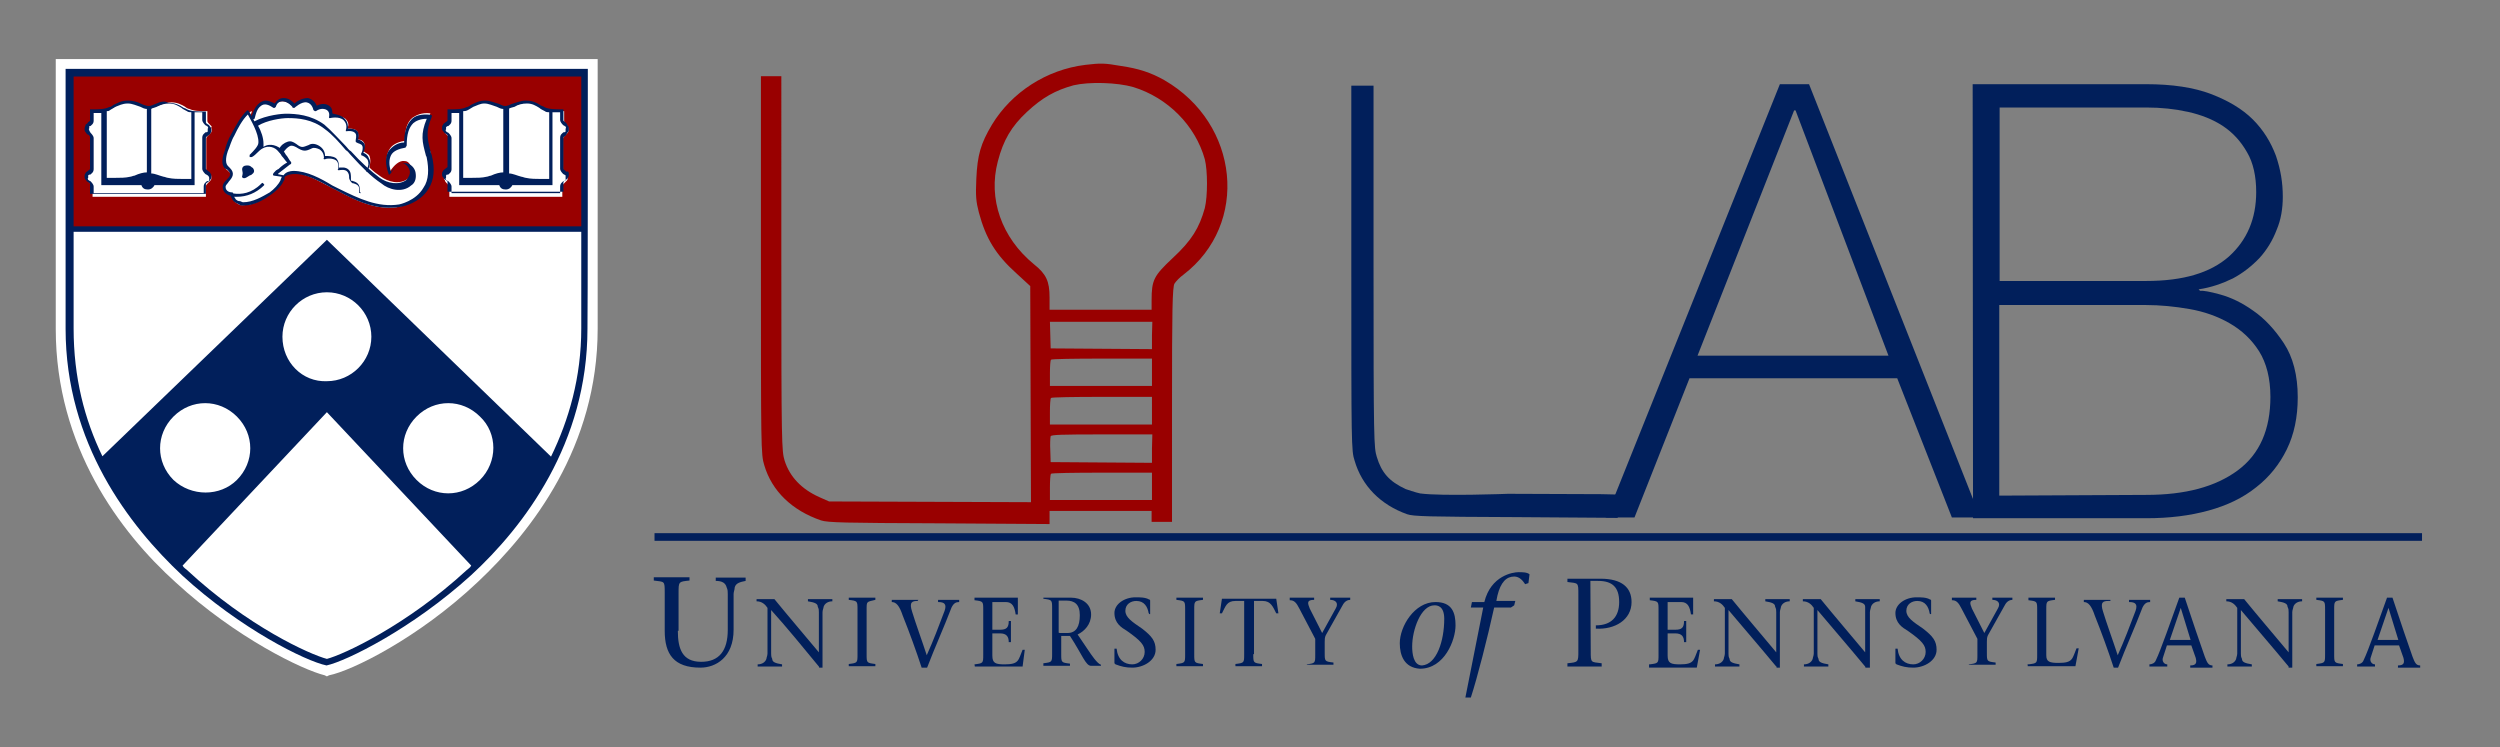 <?xml version="1.0" encoding="utf-8"?>
<!-- Generator: Adobe Illustrator 25.3.1, SVG Export Plug-In . SVG Version: 6.00 Build 0)  -->
<svg version="1.1" id="Layer_1" xmlns="http://www.w3.org/2000/svg" xmlns:xlink="http://www.w3.org/1999/xlink" x="0px" y="0px"
	 viewBox="0 0 686 205" style="enable-background:new 0 0 686 205;" xml:space="preserve">
<rect x="0" y="0" width="686" height="205" fill="#808080" stroke="none"/>
<style type="text/css">
	.st0{fill:#011F5B;}
	.st1{fill:#FFFFFF;}
	.st2{fill:#990000;}
	.st3{enable-background:new    ;}
</style>
<g>
	<g>
		<path class="st0" d="M186,173.1c0,4.9,1.2,8.5,6.4,8.5c4.9,0,7.3-3,7.3-8.8V163c0-0.6,0-1.2-0.3-1.8c-0.3-1.2-1.2-1.8-3-1.8v-0.9
			h8.2v0.9c-1.5,0.3-2.7,0.6-3,1.8c0,0.6-0.3,1.2-0.3,1.8v9.8c0,7.6-4.9,10.4-9.1,10.4c-7.3,0-9.8-3.7-9.8-10.1v-10.4
			c0-3.4,0-3-3-3.4v-0.9h9.8v0.9c-3,0.3-3,0.3-3,3.4v10.4H186z"/>
		<path class="st0" d="M224.7,182.9c-4.3-5.2-8.5-10.4-13.1-15.5v11.9c0,0.6,0,0.9,0.3,1.5c0,0.9,0.9,1.2,2.7,1.5v0.6h-6.7v-0.6
			c1.2,0,2.1-0.6,2.4-1.5c0-0.3,0.3-0.9,0.3-1.5v-12.5c-0.6-0.9-1.5-1.8-3-1.8v-0.6h4.9c4,4.9,8.2,9.8,12.2,14.6v-11
			c0-0.6,0-0.9-0.3-1.5c0-0.9-0.9-1.2-2.7-1.5v-0.6h6.7v0.6c-1.2,0-2.1,0.6-2.4,1.5c0,0.3-0.3,0.9-0.3,1.5v15.2h-0.9L224.7,182.9z"
			/>
		<path class="st0" d="M237.8,179.5c0,2.4,0,2.4,2.4,2.7v0.6h-7.3v-0.6c2.4-0.3,2.4-0.3,2.4-2.7v-12.2c0-2.4,0-2.4-2.4-2.7V164h7.3
			v0.6c-2.4,0.6-2.4,0.3-2.4,2.7V179.5z"/>
		<path class="st0" d="M251.8,164.9c-1.5,0-2.4,0.3-1.5,3c0.9,3,2.7,7.9,4,11.9c1.8-4,3.4-8.2,4.9-12.2c0.6-1.8,0-2.4-1.8-2.4v-0.6
			h5.8v0.6c-0.9,0-1.5,0.3-2.1,1.5c-2.1,5.5-4.6,11-6.7,16.5h-1.5c-1.5-4.6-3.4-9.8-5.2-14.3c-0.9-2.7-1.8-3.7-3-3.7v-0.6h7.3
			L251.8,164.9z"/>
		<path class="st0" d="M267.4,182.3c2.4-0.3,2.4-0.3,2.4-2.7v-12.2c0-2.4,0-2.4-2.4-2.7V164h11.9v4.6h-0.6c-0.3-2.1-0.9-3.4-2.7-3.4
			h-3.7v7.6h2.1c1.8,0,2.4-0.6,2.4-2.4h0.6v5.8h-0.6c0-1.5-0.6-2.4-2.4-2.4h-2.1v6.1c0,2.1,0.9,2.4,3.4,2.4c4,0,3.7-1.2,4.9-4h0.6
			l-0.6,4.6h-13.1L267.4,182.3L267.4,182.3z"/>
		<path class="st0" d="M286,164h7.9c2.7,0,5.5,1.5,5.5,4.6c0,2.7-1.8,4.6-3.7,5.5l2.7,4c1.2,1.8,2.7,4,3.7,4.3v0.3h-2.7
			c-1.5,0-2.4-3-5.8-8.2h-2.4v4.9c0,2.4,0,2.4,2.4,2.7v0.6h-7.3V182c2.4-0.3,2.4-0.3,2.4-2.7V167c0-2.4,0-2.4-2.4-2.7V164H286z
			 M290.8,173.7h2.1c2.4,0,3.4-1.8,3.4-4.9c0-3-1.5-4-3.7-4h-2.1v8.8L290.8,173.7L290.8,173.7z"/>
		<path class="st0" d="M315.2,168.3c-0.3-1.8-1.2-3.4-3.4-3.4c-1.5,0-3,0.9-3,2.7s1.8,3,4.6,4.9c2.7,2.1,3.7,3.4,3.7,5.8
			c0,3-3.4,4.9-6.4,4.9c-1.8,0-3-0.3-4.6-0.9l-0.3-0.3v-4h0.6c0.3,3,2.1,4.3,4.3,4.3c1.8,0,3.4-1.5,3.4-3.4c0-1.8-0.9-3-4.9-5.8
			c-1.5-0.9-3.4-2.1-3.4-4.9c0-2.4,2.7-4.3,5.8-4.3c1.2,0,2.7,0,3.7,0.6c0.3,0,0.3,0.3,0.3,0.3v3.7h-0.3v-0.2H315.2z"/>
		<path class="st0" d="M327.7,179.5c0,2.4,0,2.4,2.4,2.7v0.6h-7.3v-0.6c2.4-0.3,2.4-0.3,2.4-2.7v-12.2c0-2.4,0-2.4-2.4-2.7V164h7.3
			v0.6c-2.4,0.3-2.4,0.3-2.4,2.7V179.5z"/>
		<path class="st0" d="M343.9,179.5c0,2.4,0,2.4,2.4,2.7v0.6H339v-0.6c2.4-0.3,2.4-0.3,2.4-2.7v-14.6H339c-2.4,0-2.7,1.5-3.7,3.4
			h-0.6l0.6-4h14.9l0.6,4h-0.6c-0.9-1.8-1.5-3.4-3.7-3.4h-2.4v14.6H343.9z"/>
		<path class="st0" d="M358.5,182.3c2.4-0.3,2.4-0.3,2.4-2.7v-4.3l-4.3-8.2c-0.9-1.8-1.5-2.4-2.7-2.4V164h6.7v0.6
			c-2.1,0-1.8,0.9-1.2,2.4l3.4,6.7l3.7-6.7c0.9-1.5,0-2.4-1.5-2.4V164h5.5v0.6c-0.6,0-1.5,0.3-2.1,1.5l-4.6,8.2
			c-0.3,0.6-0.3,1.2-0.3,1.8v3c0,2.4,0,2.4,2.4,2.7v0.6h-7.3v-0.1H358.5z"/>
		<path class="st0" d="M384.1,176.5c0-4.6,4-11.3,9.8-11.3c4.6,0,5.5,3,5.5,6.4c0,4-3,11.9-9.8,11.9
			C385.3,183.2,384.1,179.8,384.1,176.5z M396.3,169.8c0-3.7-2.1-3.7-2.7-3.7c-3.7,0-6.1,6.7-6.1,11.3c0,1.8,0.3,5.2,2.7,5.2
			C394.2,182.3,396.3,175.9,396.3,169.8z"/>
		<path class="st0" d="M415.5,166.1l-0.9,0.6H410c-1.8,8.2-4.6,19.2-6.4,24.7h-1.5l4.9-24.7h-3.4l0.3-1.5h3.4
			c1.8-7.3,7.9-8.2,9.4-8.2c0.9,0,2.4,0,3,0.6l-0.3,2.4l-0.9,0.3c-0.6-0.9-1.5-2.1-3-2.1c-2.1,0-3.7,1.5-4.6,5.2l-0.3,1.5h5.2
			L415.5,166.1z"/>
		<path class="st0" d="M436.5,178.6c0,3.4,0,3,3,3.4v0.9h-9.4V182c3-0.3,3-0.3,3-3.4v-15.5c0-3.4,0-3-3-3.4v-0.9h9.1
			c5.8,0,8.5,2.4,8.5,6.4c0,4.9-4.6,7.6-9.8,7.3v-0.9c4.3,0,6.4-2.4,6.4-6.4s-1.8-5.8-5.8-5.8h-2.1L436.5,178.6z"/>
		<path class="st0" d="M452.7,182.3c2.4-0.3,2.4-0.3,2.4-2.7v-12.2c0-2.4,0-2.4-2.4-2.7V164h11.9v4.6H464c-0.3-2.1-0.9-3.4-2.7-3.4
			h-3.7v7.6h2.1c1.8,0,2.4-0.6,2.4-2.4h0.6v5.8h-0.6c0-1.5-0.6-2.4-2.4-2.4h-2.1v6.1c0,2.1,0.9,2.4,3.4,2.4c4,0,3.7-1.2,4.9-4h0.6
			l-0.9,4.9h-13.1v-0.9L452.7,182.3L452.7,182.3z"/>
		<path class="st0" d="M487.4,182.9c-4.3-5.2-8.8-10.4-13.1-15.5v11.9c0,0.6,0,0.9,0.3,1.5c0,0.9,0.9,1.2,2.7,1.5v0.6h-6.7v-0.6
			c1.2,0,2.1-0.6,2.4-1.5c0-0.3,0.3-0.9,0.3-1.5v-12.5c-0.6-0.9-1.5-1.8-3-1.8v-0.6h4.9c4,4.9,8.2,9.8,12.2,14.6v-11
			c0-0.6,0-0.9-0.3-1.5c0-0.9-0.9-1.2-2.7-1.5v-0.6h6.7v0.6c-1.2,0-2.1,0.6-2.4,1.5c0,0.3-0.3,0.9-0.3,1.5v15.2h-0.9v-0.3H487.4z"/>
		<path class="st0" d="M511.8,182.9c-4.3-5.2-8.8-10.4-13.1-15.5v11.9c0,0.6,0,0.9,0.3,1.5c0,0.9,0.9,1.2,2.7,1.5v0.6H495v-0.6
			c1.2,0,2.1-0.6,2.4-1.5c0-0.3,0.3-0.9,0.3-1.5v-12.5c-0.6-0.9-1.5-1.8-3-1.8v-0.6h4.9c4,4.9,8.2,9.8,12.2,14.6v-11
			c0-0.6,0-0.9,0-1.5c0-0.9-0.9-1.2-2.7-1.5v-0.6h6.7v0.6c-1.2,0-2.1,0.6-2.4,1.5c0,0.3-0.3,0.9-0.3,1.5v15.2h-1.2L511.8,182.9z"/>
		<path class="st0" d="M529.5,168.3c-0.3-1.8-1.2-3.4-3.4-3.4c-1.5,0-3,0.9-3,2.7s1.8,3,4.6,4.9c2.7,2.1,3.7,3.4,3.7,5.8
			c0,3-3.4,4.9-6.4,4.9c-1.8,0-3-0.3-4.6-0.9l-0.3-0.3v-4h0.6c0.3,3,2.1,4.3,4.3,4.3c1.8,0,3.4-1.5,3.4-3.4c0-1.8-0.9-3-4.9-5.8
			c-1.5-0.9-3.4-2.1-3.4-4.9c0-2.4,2.7-4.3,5.8-4.3c1.2,0,2.7,0,3.7,0.6c0.3,0,0.3,0.3,0.3,0.3v3.7h-0.3L529.5,168.3z"/>
		<path class="st0" d="M540.2,182.3c2.4-0.3,2.4-0.3,2.4-2.7v-4.3l-4.3-8.2c-0.9-1.8-1.5-2.4-2.7-2.4V164h6.7v0.6
			c-2.1,0-1.8,0.9-1.2,2.4l3.4,6.7l3.7-6.7c0.9-1.5,0-2.4-1.5-2.4V164h5.5v0.6c-0.6,0-1.5,0.3-2.1,1.5l-4.6,8.2
			c-0.3,0.6-0.3,1.2-0.3,1.8v3c0,2.4,0,2.4,2.4,2.7v0.6h-7.3L540.2,182.3z"/>
		<path class="st0" d="M556.6,182.3c2.4-0.3,2.4-0.3,2.4-2.7v-12.2c0-2.4,0-2.4-2.4-2.7V164h7.3v0.6c-2.4,0.3-2.4,0.3-2.4,2.7v12.5
			c0,1.8,0.9,2.1,3.4,2.1c4,0,3.7-1.2,4.9-4h0.6l-0.9,4.9h-13.1v-0.6L556.6,182.3z"/>
		<path class="st0" d="M578.6,164.9c-1.5,0-2.4,0.3-1.5,3c0.9,3,2.7,7.9,4,11.9c1.8-4,3.4-8.2,4.9-12.2c0.6-1.8,0-2.4-1.8-2.4v-0.6
			h5.8v0.6c-0.9,0-1.5,0.3-2.1,1.5c-2.1,5.5-4.6,11-6.7,16.5H580c-1.5-4.6-3.4-9.8-5.2-14.3c-0.9-2.7-1.8-3.7-3-3.7v-0.6h7.3v0.3
			H578.6z"/>
		<path class="st0" d="M594.7,176.8l-1.2,3.7c-0.3,0.9,0.3,1.8,1.2,1.8v0.6h-4.9v-0.6c0.6,0,1.5-0.3,1.8-1.2
			c1.2-2.4,4.3-11.3,6.4-17.1h1.5c1.8,5.5,4.6,13.7,5.5,16.2c0.6,1.5,0.9,2.4,2.1,2.4v0.6H601v-0.6c1.8,0,1.8-0.9,1.5-2.1l-1.2-3.4
			h-6.7L594.7,176.8z M601.1,175.6l-2.7-8.8l-3,8.8H601.1z"/>
		<path class="st0" d="M628,182.9c-4.3-5.2-8.8-10.4-13.1-15.5v11.9c0,0.6,0,0.9,0.3,1.5c0,0.9,0.9,1.2,2.7,1.5v0.6h-6.7v-0.6
			c1.2,0,2.1-0.6,2.4-1.5c0-0.3,0.3-0.9,0.3-1.5v-12.5c-0.6-0.9-1.5-1.8-3-1.8v-0.6h4.9c4,4.9,8.2,9.8,12.2,14.6v-11
			c0-0.6,0-0.9-0.3-1.5c0-0.9-0.9-1.2-2.7-1.5v-0.6h6.7v0.6c-1.2,0-2.1,0.6-2.4,1.5c0,0.3-0.3,0.9-0.3,1.5v15.2h-1V182.9z"/>
		<path class="st0" d="M640.5,179.5c0,2.4,0,2.4,2.4,2.7v0.6h-7.3v-0.6c2.4-0.3,2.4-0.3,2.4-2.7v-12.2c0-2.4,0-2.4-2.4-2.7V164h7.3
			v0.6c-2.4,0.3-2.4,0.3-2.4,2.7V179.5z"/>
		<path class="st0" d="M651.7,176.8l-1.2,3.7c-0.3,0.9,0.3,1.8,1.2,1.8v0.6h-4.9v-0.6c0.6,0,1.5-0.3,1.8-1.2
			c1.2-2.4,4.3-11.3,6.4-17.1h1.5c1.8,5.5,4.6,13.7,5.5,16.2c0.6,1.5,0.9,2.4,2.1,2.4v0.6H658v-0.6c1.8,0,1.8-0.9,1.5-2.1l-1.2-3.4
			h-6.7L651.7,176.8z M658.1,175.6l-2.7-8.8l-3,8.8H658.1z"/>
		<path class="st0" d="M179.6,146.3h485v2.1h-485L179.6,146.3z"/>
		<path class="st1" d="M164,16.2H15.3v74.1c0,32.3,17.7,55.8,32.9,69.5c16.5,15.2,34.8,24,40.9,25.5l0.6,0.3l0.6-0.3
			c6.1-1.2,24.4-10.1,40.8-25.6c14.9-14,32.9-37.2,32.9-69.5C164,89.3,164,16.2,164,16.2z"/>
	</g>
	<path class="st2" d="M19,20.1c0,0,0.3,43,0,43h141.4c0-20.1,0-43,0-43L19,20.1z M57.1,47.2l0.6,0.6c0.3,0.3,0.3,0.6,0.3,0.9
		c0,0.3,0,0.6-0.3,0.9c-0.3,0.3-0.3,0.3-0.6,0.6s-0.6,0.6-0.6,0.9V54H40.9H25.4v-2.7c0-0.3-0.3-0.6-0.6-0.9
		c-0.3-0.3-0.3-0.3-0.6-0.6c-0.3-0.3-0.3-0.6-0.3-0.9c0-0.3,0-0.6,0.3-0.9l0.6-0.6c0.3-0.3,0.6-0.6,0.6-0.9V38
		c0-0.3-0.3-0.6-0.6-0.9c-0.6-0.3-0.6-0.6-0.9-0.9c0,0-0.3-0.3-0.3-0.6s0-0.6,0.3-0.9l0.6-0.6c0.3-0.3,0.6-0.6,0.6-0.9v-2.7h0.3
		c1.8,0,3.4,0,4.6-0.6c0.6,0,0.9-0.3,1.5-0.6c0.9-0.6,1.8-1.2,3.7-1.2c1.2,0,2.4,0.6,3.7,0.9c0.6,0.3,1.5,0.6,2.1,0.6h0.3
		c0.6,0,1.2-0.3,2.1-0.6c0.9-0.3,2.1-0.9,3.7-0.9c1.5,0,2.7,0.6,3.7,1.2c0.3,0.3,0.9,0.6,1.2,0.6c1.2,0.6,2.7,0.6,4.6,0.6h0.3v2.7
		c0,0.3,0.3,0.6,0.6,0.9c0.3,0.3,0.3,0.3,0.6,0.6c-0.3,0.3,0,0.6,0,0.9c0,0.3,0,0.6-0.3,0.9c-0.3,0.3-0.3,0.3-0.6,0.6
		s-0.6,0.6-0.6,0.9v8.5C56.4,46.6,56.7,46.9,57.1,47.2z M116.8,51.8c-2.4,4-7,4.9-7.3,4.9c-0.9,0.3-1.8,0.3-2.7,0.3
		c-4.9,0-9.4-2.1-14-4.6c-0.6-0.3-1.2-0.6-1.8-0.9c-3-1.5-7-4-10.4-4c-0.9,0-1.8,0.3-2.7,0.6v0.3c0,0.3,0,0.9-0.3,1.2
		c-0.6,1.5-2.4,3-3.4,3.7c-2.1,1.5-4.6,3-7.6,3c-0.6,0-0.9,0-1.2-0.3c-0.6-0.3-0.9-0.6-1.2-0.9c-0.3-0.3-0.3-0.6-0.3-0.6
		c0-0.3,0-0.3-0.3-0.6v-0.3h-0.3c-1.2-0.3-1.8-1.2-1.8-2.1c0-0.6,0.6-1.2,0.9-1.8c0.9-0.9,1.5-1.8,0.3-2.7l-0.3-0.3
		c-0.3,0-0.3-0.3-0.3-0.3c-0.9-0.9-0.3-3.4,0-4.6c0.3-1.5,0.9-3,1.8-4.6c1.2-2.1,2.4-4.6,4.3-6.1c1.8-1.5,0.3,0.3,0.6,0.9l0.3,0.6
		l0.3-1.2c0.6-1.5,1.2-2.4,2.4-3s2.4,0.3,3,0.6l0.3,0.3l0.3-0.3c0.3-0.6,0.9-1.2,2.1-1.2s2.4,0.9,2.7,1.2l0.3,0.3l0.3-0.3
		c0.6-0.6,2.1-1.5,3.7-1.2c1.5,0.3,1.8,1.5,2.1,1.8v0.3h0.3c0.6-0.3,1.8-0.6,3,0c0.9,0.6,0.9,1.2,0.9,1.8V32h0.3
		c0.9-0.3,2.4-0.3,3.7,0.6c0.9,0.9,0.9,1.8,0.6,2.4v0.3h0.3c0.9,0,1.8,0,2.4,0.9c0.3,0.6,0.3,1.5,0,1.8v0.3h0.3
		c0.6,0,1.2,0.3,1.5,0.9c0.3,0.6,0,1.2-0.3,2.1v0.3h0.3c0.3,0.3,1.2,0.6,1.5,1.2c0.3,0.9,0.3,1.8,0,2.7V46c0.9,0.9,2.1,1.8,3,2.4
		c2.1,1.5,5.2,2.4,7.6,0.6c0.9-0.6,1.2-1.8,0.9-3c-0.3-0.9-0.9-1.8-1.8-1.8c-1.5-0.3-3,1.2-4,2.7c0,0,0,0-0.3,0
		c-0.9-2.4-0.9-4.3,0-5.8c0.6-1.2,2.1-2.1,4-2.4h0.3v-0.3c0-2.7,0.6-4.9,2.1-6.1c0.9-0.6,2.4-1.5,4.9-1.2c-1.8,4.6-1.5,6.1-0.3,9.8
		c0,0.3,0.3,0.6,0.3,0.9C118.6,46.3,118.3,49.4,116.8,51.8z M154.9,47.2c0.3,0.3,0.3,0.3,0.6,0.6s0.3,0.6,0.3,0.9
		c0,0.3,0,0.6-0.3,0.9c-0.3,0.3-0.3,0.3-0.6,0.6s-0.6,0.6-0.6,0.9V54h-15.5h-15.5v-2.7c0-0.3-0.3-0.6-0.6-0.9
		c-0.3-0.3-0.6-0.6-0.6-0.9c-0.3-0.3-0.3-0.6-0.3-0.9c0-0.3,0-0.6,0.3-0.9c0.3-0.3,0.3-0.3,0.6-0.6s0.6-0.6,0.6-0.9V38
		c0-0.3-0.3-0.6-0.6-0.9c-0.3-0.3-0.6-0.6-0.6-0.9c-0.3-0.3-0.3-0.6-0.3-0.9c0-0.3,0-0.6,0.3-0.9c0.3-0.3,0.3-0.3,0.6-0.6
		s0.6-0.6,0.6-0.9v-2.4h0.3c1.8,0,3.4,0,4.6-0.6c0.3-0.3,0.9-0.6,1.2-0.6c0.9-0.6,2.1-1.2,3.7-1.2c1.2,0,2.4,0.6,3.7,0.9
		c0.6,0.3,1.5,0.6,2.1,0.6h0.3c0.6,0,1.2-0.3,2.1-0.6s2.1-0.9,3.7-0.9s2.7,0.6,3.7,1.2c0.3,0.3,0.9,0.6,1.2,0.6
		c1.2,0.6,2.7,0.6,4.6,0.6h0.3v2.7c0,0.3,0.3,0.6,0.6,0.9c0,0.3,0.3,0.3,0.3,0.6c0.3,0.3,0.3,0.6,0.3,0.9c0,0.3,0,0.6-0.3,0.9
		c-0.3,0.3-0.3,0.3-0.6,0.6s-0.6,0.6-0.6,0.9v8.5C154.3,46.6,154.6,46.9,154.9,47.2z"/>
	<path class="st0" d="M67.7,45.4c0.6,0,0.9,0,1.5,0.6c0.3,0,0.3,0.3,0.3,0.3c0.3,0.3,0.3,0.9,0,1.2s-0.6,0.6-0.9,0.6
		c-0.6,0.3-1.5,1.2-2.1,0.6c-0.3-0.3,0.3-0.6,0-1.8C66.2,45.7,67.1,45.4,67.7,45.4z"/>
	<path class="st0" d="M106.7,57c-4.9,0-9.4-2.1-14-4.6c-0.6-0.3-1.2-0.6-1.8-0.9c-3.7-2.1-9.4-5.2-12.8-3c0,0.6,0,0.9-0.3,1.2
		c-0.6,1.5-2.4,3-3.4,3.7c-2.1,1.5-4.6,3-7.6,3c-0.6,0-0.9,0-1.2-0.3c-0.6-0.3-1.2-0.6-1.5-0.9c-0.3-0.3-0.3-0.6-0.6-0.9
		c0-0.3-0.3-0.6-0.3-0.6c-1.2-0.3-2.1-1.2-2.1-2.4c0-0.9,0.6-1.5,1.2-2.1c0.9-0.9,1.2-1.5,0.3-2.4l-0.3-0.3c-0.3,0-0.3-0.3-0.6-0.3
		c-1.2-1.2-0.6-3.4,0-4.9c0.3-1.5,0.9-3,1.8-4.6c1.2-2.1,2.4-4.6,4.3-6.4H68c0,0,0.3,0,0.3,0.3c0,0,0.9,1.2,1.5,2.7
		c3.4-1.8,7.9-2.1,8.5-2.1c3,0,7,0.3,10.7,3c2.1,1.8,4,4,5.8,5.8c0.6,0.6,0.9,1.2,1.5,1.5c2.7,3,5.5,5.5,7.9,7.3
		c2.1,1.5,5.2,2.1,7.3,0.6c0.6-0.6,1.2-1.8,0.9-2.7s-0.9-1.5-1.5-1.8c-1.5-0.3-2.7,1.2-3.7,2.7l-0.3,0.3c-0.3,0-0.3,0-0.3-0.3
		c-0.9-2.4-0.9-4.6,0-6.1c0.9-1.2,2.4-2.4,4.3-2.4c0-2.7,0.6-4.9,2.1-6.4c0.9-0.9,2.4-1.5,5.2-1.2c0,0,0.3,0,0.3,0.3V32
		c-1.8,4.3-1.2,6.1-0.3,9.8c0,0.3,0.3,0.6,0.3,0.9c0.9,3.7,0.6,6.7-0.9,9.1c-2.4,4-7.3,4.9-7.3,4.9C108.6,57,107.7,57,106.7,57z
		 M80.5,46.9c3.7,0,7.6,2.1,10.7,4l1.8,0.9c5.5,2.7,10.7,5.2,16.5,4.3c0,0,4.6-0.9,6.7-4.6c1.5-2.1,1.5-5.2,0.9-8.2
		c0-0.3-0.3-0.6-0.3-0.9c-0.9-3.4-1.5-5.5,0.3-9.8c-1.8,0-3,0.6-3.7,1.2c-1.2,1.2-1.8,3-1.8,6.1c0,0.3-0.3,0.3-0.3,0.6
		c-1.8,0.3-3.4,0.9-4,2.1s-0.6,2.7,0,4.6c0.9-1.2,2.4-2.7,4.3-2.4c1.2,0.3,2.1,1.2,2.4,2.4c0.3,1.5,0,3-1.2,3.7
		c-2.4,2.1-6.1,1.2-8.2-0.6c-2.7-1.8-5.2-4.3-8.2-7.6c-0.6-0.6-0.9-1.2-1.5-1.5c-1.8-2.1-3.7-4.3-5.8-5.8c-3.4-2.7-7.3-3-10.1-3
		c-1.8,0-5.8,0.6-8.2,2.1c0.9,1.5,1.5,3.4,1.5,4.9v0.9c1.8-1.2,4-0.3,5.2,0.9c0.3,0.3,0.6,0.6,0.9,1.2c0.6,0.6,0.9,1.5,1.5,2.1v0.3
		c0,0,0,0.3-0.3,0.3c0,0-1.2,0.9-2.7,2.1c-0.3,0.3-0.6,0.3-0.6,0.6l1.5,0.3C78.4,47.2,79.6,46.9,80.5,46.9z M68,31.4
		c-1.5,1.5-2.7,3.7-3.7,5.8c-0.9,1.5-1.2,3-1.8,4.3c-0.3,0.9-0.9,3,0,4l0.3,0.3l0.3,0.3c1.5,1.5,0.6,2.7-0.3,3.7
		c-0.3,0.6-0.9,0.9-0.9,1.5c0,1.2,1.2,1.5,1.8,1.5c0.3,0,0.3,0.3,0.3,0.3c0,0.3,0,0.6,0.3,0.9c0,0.3,0.3,0.3,0.3,0.6
		c0.3,0.3,0.6,0.6,1.2,0.6c0.3,0,0.6,0.3,0.9,0.3c2.7,0,5.2-1.5,7.3-2.7c1.2-0.9,2.4-2.1,3-3.4c0-0.3,0.3-0.6,0.3-0.9l-2.1-0.3
		c-0.3,0-0.3-0.3-0.3-0.3c0-0.3,0.3-0.6,0.9-1.2c0.3,0,0.3-0.3,0.6-0.3c0.9-0.9,1.8-1.5,2.4-1.8c-0.6-0.6-0.9-1.2-1.5-1.8
		c-0.3-0.6-0.6-0.9-0.9-1.2c-0.9-1.2-2.7-1.8-4.3-0.9c-0.6,0.3-1.2,0.9-1.5,1.2s-0.9,0.9-1.5,1.2c-0.3,0-0.3,0-0.6,0
		c0-0.3,0-0.3,0-0.6c0,0,0,0,0.3-0.3c0.6-0.6,2.1-2.1,2.1-3C71.1,36.6,68.6,32.6,68,31.4z"/>
	<path class="st0" d="M65,54c-0.3,0-0.9,0-1.2,0s-0.3-0.3-0.3-0.6s0.3-0.3,0.6-0.3c2.1,0.3,4.9,0,7.6-2.7c0.3-0.3,0.3-0.3,0.6,0
		c0.3,0.3,0.3,0.3,0,0.6C70.2,53,67.7,54,65,54z"/>
	<path class="st0" d="M100.9,47.2c-0.3,0-0.6-0.3-0.3-0.6c0.6-1.2,0.6-1.8,0.3-2.7c-0.6-0.9-1.5-1.2-1.5-1.2s-0.3,0-0.3-0.3v-0.3
		c0.3-0.3,0.6-1.5,0.3-2.1s-1.2-0.6-1.5-0.9c0,0-0.3,0-0.3-0.3v-0.3c0-0.3,0.3-1.2,0-1.8c-0.6-1-2.4-0.7-2.4-0.7h-0.3v-0.3
		c0,0,0.6-1.5-0.6-2.7s-3.7-0.6-3.7-0.6h-0.3V32c0,0,0.3-1.2-0.6-1.8c-1.5-0.9-3,0.3-3,0.3h-0.3L86,30.2c0,0-0.3-1.8-1.8-2.1
		c-1.5-0.3-3.4,1.5-3.4,1.5h-0.3c0,0-0.3,0-0.3-0.3c0,0-1.2-1.5-2.7-1.5s-1.8,1.5-1.8,1.5l-0.3,0.3H75c0,0-1.5-1.2-2.7-0.9
		c-1.8,0.6-2.1,2.7-2.4,3.7c0,0.3-0.3,0.3-0.6,0.3c-0.3,0-0.3-0.3-0.3-0.6c0.3-0.9,0.9-3.4,3-4.3c1.2-0.6,2.7,0.3,3.4,0.6
		c0.3-0.6,1.2-1.5,2.4-1.5c1.5,0,2.4,0.9,3,1.5c0.6-0.6,2.1-1.5,3.7-1.5c1.2,0.3,2.1,1.2,2.4,2.1c0.6-0.3,2.1-0.9,3.4,0
		c0.9,0.6,0.9,1.5,0.9,2.1c0.6,0.3,2.4,0.3,3.4,1.5c0.9,0.9,0.9,2.1,0.9,2.7c0.9,0,2.1,0,2.7,0.9c0.3,0.6,0.3,1.5,0,2.1
		c0.6,0,1.5,0.6,1.8,1.2c0.3,0.6,0,1.8-0.3,2.4c0.6,0.3,1.2,0.6,1.5,1.5c0.6,0.9,0.3,2.1-0.3,3.4C101.2,47.2,101.2,47.2,100.9,47.2z
		"/>
	<path class="st0" d="M98.8,53c-0.3,0-0.3-0.3-0.3-0.6c0.3-1.5-0.6-1.8-1.5-2.1c-0.3,0-0.3,0-0.6-0.3c-0.3-0.3-0.6-0.9-0.6-1.2
		c0-0.6,0-1.2-0.6-1.8s-2.1-0.3-2.1-0.3h-0.3c0,0-0.3-0.3,0-0.3c0,0,0.3-1.8-0.6-2.4c-0.9-0.6-2.4-0.6-3-0.3h-0.3c0,0-0.3-0.3,0-0.3
		c0-0.9-0.3-1.8-1.2-2.4c-0.6-0.3-1.5-0.6-2.1-0.3c-1.8,0.9-2.4,0.9-4.3-0.3c-0.6-0.3-1.2-0.6-1.8-0.3c-0.6,0.3-1.2,0.9-1.8,1.8
		c0,0.3-0.3,0.3-0.6,0.3c-0.6-0.6-0.6-0.9-0.6-1.2c0.6-1.2,1.5-1.8,2.4-2.1s1.5,0,2.4,0.6c1.5,1.2,1.8,0.9,3.4,0.3
		c0.9-0.6,2.1-0.3,3,0.3s1.5,1.5,1.5,2.7c0.9,0,2.1,0,3,0.6C93,44.2,93,45.1,93,46c0.6,0,1.8-0.3,2.7,0.6c0.6,0.6,0.6,1.5,0.6,2.4
		v0.6h0.3c0.9,0.3,2.4,0.6,2.1,3C99.1,53,99.1,53,98.8,53z"/>
	<path class="st0" d="M57.1,46.9c-0.3-0.3-0.6-0.3-0.6-0.6v-8.5c0-0.3,0.3-0.3,0.6-0.6s0.6-0.3,0.6-0.6C58,36.3,58,36,58,35.7
		s0-0.6-0.3-0.9c-0.3-0.3-0.3-0.6-0.6-0.6c-0.3-0.3-0.6-0.3-0.6-0.6v-3h-0.6c-1.5,0-3.4,0-4.6-0.6c-0.3-0.3-0.9-0.3-1.2-0.6
		c-0.9-0.6-2.1-1.2-4-1.2c-0.9-0.6-2.1-0.3-3.4,0.3c-0.6,0.3-1.5,0.6-1.8,0.6c-0.6,0-1.5-0.3-2.1-0.6c-1.2-0.6-2.4-0.9-3.7-0.9
		c-1.8,0-2.7,0.6-4,1.2c-0.3,0.3-0.9,0.6-1.2,0.6C28.7,30,27.2,30,25.6,30h-0.9v3c0,0.3-0.3,0.3-0.6,0.6c0,0.3-0.3,0.3-0.6,0.6
		c0,0.3-0.3,0.6-0.3,1.2c0,0.3,0,0.6,0.3,0.9c0.3,0.3,0.3,0.6,0.6,0.6c0.6,0.3,0.6,0.6,0.6,0.9v8.5c0,0.3-0.3,0.3-0.6,0.6
		c-0.3,0.3-0.6,0.3-0.6,0.6c-0.3,0.3-0.3,0.6-0.3,0.9s0,0.6,0.3,0.9c0.3,0.3,0.3,0.6,0.6,0.6c0.3,0.3,0.6,0.3,0.6,0.6v2.7h15.9h15.9
		v-2.7c0-0.3,0.3-0.3,0.6-0.6s0.6-0.3,0.6-0.6C58,49,58,48.7,58,48.4s0-0.6-0.3-0.9C57.7,47.2,57.4,47.2,57.1,46.9z M43,29.3
		c1.2-0.6,2.1-0.9,3.4-0.9c1.5,0,2.4,0.6,3.4,1.2c0.3,0.3,0.9,0.6,1.5,0.9c0.3,0.3,0.9,0.3,1.2,0.3v18.3c-0.6,0-1.5,0-2.4,0
		c-1.2,0-2.7,0-4-0.3c-0.3,0-0.9-0.3-1.2-0.3c-1.2-0.3-2.4-0.9-3.4-0.9V29.9C41.8,29.6,42.4,29.6,43,29.3z M30.2,30.2
		c0.6-0.3,0.9-0.6,1.5-0.9c0.9-0.3,1.8-0.9,3.4-0.9c1.2,0,2.4,0.6,3.4,0.9c0.6,0.3,1.2,0.6,1.8,0.6v17.4c-0.9,0-2.1,0.3-3.4,0.9
		c-0.3,0-0.9,0.3-1.2,0.3c-1.2,0.3-2.7,0.3-4,0.3c-0.9,0-1.8,0-2.4,0V30.5C29.6,30.5,29.9,30.5,30.2,30.2z M57.4,48.8v0.6
		c0,0.3-0.3,0.3-0.6,0.3c-0.3,0.3-0.9,0.6-0.9,1.5V53H40.6H25.7v-1.8c0-0.6-0.6-1.2-0.9-1.5c-0.3,0-0.3-0.3-0.6-0.3
		c0-0.3-0.3-0.3,0-0.6c0-0.3,0-0.3,0-0.6s0.3-0.3,0.6-0.3c0.3-0.3,0.9-0.6,0.9-1.5v-8.5c0-0.6-0.6-1.2-0.9-1.5
		c0-0.3-0.3-0.3-0.3-0.6s-0.3-0.3,0-0.6c0-0.3,0-0.3,0-0.6h0.3c0.3-0.3,0.9-0.6,0.9-1.5V31h2.1v19.8h11c0.3,0.9,0.9,1.2,1.8,1.2
		c0.9,0,1.5-0.6,1.8-1.2h11v-20h2.1v2.1c0,0.6,0.6,1.2,0.9,1.5c0.3,0,0.3,0.3,0.6,0.3c0,0.3,0.3,0.3,0,0.6V36c0,0.3-0.3,0.3-0.6,0.3
		c-0.3,0.3-0.9,0.6-0.9,1.5v8.5c0,0.6,0.6,1.2,0.9,1.5c0.3,0,0.3,0.3,0.6,0.3C57.1,48.2,57.4,48.5,57.4,48.8z"/>
	<path class="st0" d="M155.2,46.9c-0.3-0.3-0.6-0.3-0.6-0.6v-8.5c0-0.3,0.3-0.3,0.6-0.6s0.3-0.6,0.6-0.9c0.3-0.3,0.3-0.6,0.3-0.9
		s0-0.6-0.3-0.9c-0.3-0.6-0.3-0.6-0.6-0.9c-0.3-0.3-0.6-0.3-0.6-0.6v-3H154c-1.5,0-3.4,0-4.6-0.6c-0.3-0.3-0.9-0.3-1.2-0.6
		c-0.9-0.6-2.1-1.2-4-1.2c-1.2,0-2.7,0.6-3.7,0.9c-0.6,0.3-1.5,0.6-1.8,0.6c-0.6,0-1.2-0.3-1.8-0.6c-1.2-0.3-2.4-0.9-3.7-0.9
		c-1.8,0-2.7,0.6-4,1.2c-0.3,0.3-0.9,0.6-1.2,0.6c-1.2,0.6-2.7,0.6-4.6,0.6h-0.6v3c0,0.3-0.3,0.3-0.6,0.6s-0.6,0.3-0.6,0.6
		c-0.3,0.3-0.3,0.6-0.3,0.9c0,0.3,0,0.6,0.3,0.9c0.3,0.3,0.3,0.6,0.6,0.6c0.3,0.3,0.6,0.3,0.6,0.6v8.5c0,0.3-0.3,0.3-0.6,0.6
		c-0.3,0.3-0.6,0.3-0.6,0.6c-0.3,0.3-0.3,0.6-0.3,0.9c0,0.3,0,0.6,0.3,0.9c0.3,0.3,0.3,0.6,0.6,0.6c0.3,0.3,0.6,0.3,0.6,0.6v2.7
		h15.9h15.9V50c0-0.3,0.3-0.3,0.6-0.6s0.6-0.3,0.6-0.6c0.3-0.3,0.3-0.6,0.3-0.9c0-0.3,0-0.6-0.3-0.9
		C155.5,47.2,155.5,47.2,155.2,46.9z M141.2,29.3c0.9-0.6,2.1-0.9,3.4-0.9c1.5,0,2.4,0.6,3.4,1.2c0.3,0.3,0.9,0.6,1.5,0.9
		c0.3,0.3,0.9,0.3,1.2,0.3v18.3c-0.6,0-1.5,0-2.4,0c-1.2,0-2.7,0-4-0.3c-0.3,0-0.9-0.3-1.2-0.3c-1.2-0.3-2.4-0.9-3.4-0.9V29.9
		C139.7,29.6,140.3,29.6,141.2,29.3z M128.4,30.2c0.6-0.3,0.9-0.6,1.5-0.9c0.9-0.3,1.8-0.9,3-0.9s2.4,0.6,3.4,0.9
		c0.6,0.3,1.2,0.6,1.8,0.6v17.4c-0.9,0-2.1,0.3-3.4,0.9c-0.3,0-0.9,0.3-1.2,0.3c-1.2,0.3-2.7,0.3-4,0.3c-0.9,0-1.8,0-2.4,0V30.5
		C127.5,30.5,127.8,30.5,128.4,30.2z M155.2,48.8v0.6c0,0.3-0.3,0.3-0.6,0.3c-0.3,0.3-0.9,0.6-0.9,1.5V53h-14.9h-14.9v-1.8
		c0-0.6-0.6-1.2-0.9-1.5c-0.3,0-0.3-0.3-0.6-0.3c0-0.3-0.3-0.3,0-0.6c0-0.3,0-0.3,0-0.6s0.3-0.3,0.6-0.3c0.3-0.3,0.9-0.6,0.9-1.5
		v-8.5c0-0.6-0.6-1.2-0.9-1.5c-0.3,0-0.3-0.3-0.6-0.3c0-0.3-0.3-0.3,0-0.6c0-0.3,0-0.3,0-0.6c0.3-0.3,0.3-0.3,0.6-0.3
		c0.3-0.3,0.9-0.6,0.9-1.5V31h2.1v19.8h11c0.3,0.9,0.9,1.2,1.8,1.2s1.5-0.6,1.8-1.2h11v-20h2.1v2.1c0,0.6,0.6,1.2,0.9,1.5
		c0.3,0,0.3,0.3,0.6,0.3c0,0.3,0.3,0.3,0,0.6V36c0,0.3-0.3,0.3-0.6,0.3c-0.3,0.3-0.9,0.6-0.9,1.5v8.5c0,0.6,0.6,1.2,0.9,1.5
		c0.3,0,0.3,0.3,0.6,0.3L155.2,48.8z"/>
	<path class="st0" d="M161.3,18.9H18v71.3c0,31.4,17.4,54,32,67.7c15.9,14.6,33.8,23.5,39.6,24.7c5.5-1.2,23.5-10.1,39.6-24.7
		c14.6-13.4,32-36.3,32-67.7C161.3,89.3,161.3,18.9,161.3,18.9z M159.5,21v41.1H20.2c0-17.1,0-36.6,0-41.1H159.5z M47.6,131.7
		c-4.9-4.9-4.9-12.5,0-17.4s12.5-4.9,17.4,0s4.9,12.5,0,17.4C60.4,136.3,52.5,136.3,47.6,131.7z M128.1,156.4
		c-16.5,15.2-33.8,23.2-38.4,24.4c-4.6-1.2-21.6-8.8-38.4-24.4c-0.3-0.3-0.9-0.6-1.2-1.2l39.6-42.1l39.6,42.1
		C129,155.8,128.4,156.1,128.1,156.4z M77.5,92.4c0-6.7,5.5-12.2,12.2-12.2s12.2,5.5,12.2,12.2s-5.5,12.2-12.2,12.2
		C83,104.9,77.5,99.4,77.5,92.4z M131.7,131.7c-4.9,4.9-12.5,4.9-17.4,0c-4.9-4.9-4.9-12.5,0-17.4s12.5-4.9,17.4,0
		C136.6,118.9,136.6,126.8,131.7,131.7z M151.2,125.3L89.7,65.8l-61.6,59.4c-4.9-10.1-7.9-21.6-7.9-35.1c0-0.3,0-12.5,0-26.5h139.3
		v26.5C159.5,103.6,156.1,115.2,151.2,125.3z"/>
</g>
<path class="st2" d="M297.8,17.8c-10.6,1.3-20.2,7.5-25.6,16.4c-3.1,5.2-4,8.3-4.3,14.9c-0.2,4.7-0.1,6.1,0.7,9.2
	c1.9,7.1,4.6,11.6,10.4,16.8l3.7,3.4l0.1,29.7l0.1,29.6l-27.7-0.1l-27.7-0.1l-2.7-1.2c-4.9-2.2-8.1-5.6-9.5-10
	c-0.8-2.7-0.9-4.1-0.9-54.3V20.9h-2.8h-2.8v51.9c0,50.1,0,51.9,0.9,54.8c2.1,7.2,7.7,12.5,15.6,15.2c1.9,0.6,6.2,0.7,32.4,0.8
	l30.3,0.2V142v-1.8h14h14v1.5v1.5h2.8h2.8V111c0-25.6,0.1-32.4,0.7-33.2c0.3-0.5,1.4-1.7,2.4-2.4c18.2-13.9,15.4-41.5-5.2-53.4
	c-3.7-2.1-7.1-3.2-11.9-3.9C303,17.3,302.1,17.3,297.8,17.8z M311,23.9c9.4,2.9,17,10.5,19.6,19.8c0.8,3.2,0.8,10.1,0,13.4
	c-1.5,5.4-3.6,8.9-8.8,13.7c-5.2,4.9-5.8,6-5.8,11.6V85h-14h-14v-3.4c0-4.4-0.9-6.4-4.3-9.1c-8.9-7.3-12.6-18-9.9-28.2
	c1.5-5.8,3.7-9.6,8-13.6c4.2-3.9,7.7-5.9,12.8-7.3C298.9,22.4,306.5,22.6,311,23.9z M316.1,92v3.8l-13.9-0.1l-13.9-0.1l-0.1-3.7
	l-0.1-3.6h14.1h14L316.1,92L316.1,92z M316.1,102.1v3.8h-14h-14v-3.4c0-1.9,0.1-3.6,0.3-3.8c0.1-0.2,6.4-0.3,14-0.3h13.7V102.1z
	 M316.1,112.7v3.8h-14h-14V113c0-1.9,0.1-3.6,0.3-3.8c0.1-0.2,6.4-0.3,14-0.3h13.7V112.7z M316.1,123.1v3.9l-13.9-0.1l-13.9-0.1
	l-0.1-3.2c-0.1-1.8,0-3.5,0.1-3.9c0.2-0.4,3-0.5,14.1-0.5h13.8L316.1,123.1L316.1,123.1z M316.1,133.4v3.8h-14h-14v-3.4
	c0-1.9,0.1-3.6,0.3-3.8c0.1-0.2,6.4-0.3,14-0.3h13.7V133.4z"/>
<g class="st3">
	<path class="st0" d="M541.3,23.1h47.6c7.1,0,13.1,0.9,17.8,2.7s8.6,4.1,11.5,7c2.9,2.9,4.9,6.2,6.3,9.9c1.3,3.8,1.9,7.4,1.9,11.3
		c0,3.2-0.5,6.3-1.7,9.1c-1.1,2.9-2.7,5.5-4.7,7.7c-2.1,2.2-4.5,4.1-7.3,5.6c-2.9,1.4-6,2.5-9.4,3l0.4,0.4c0.8-0.1,2.6,0.2,5.5,1
		c2.9,0.8,5.9,2.2,9,4.4c3.1,2.1,6,5.2,8.5,9c2.5,3.8,3.8,8.8,3.8,14.8c0,5.5-1,10.2-3,14.3c-2,4.1-4.8,7.6-8.4,10.4
		c-3.6,2.9-8,5-13.1,6.4c-5.1,1.4-10.7,2.1-17,2.1h-47.6L541.3,23.1L541.3,23.1z M588.9,77.1c10.1,0,17.6-2.2,22.7-6.7
		c5-4.5,7.5-10.4,7.5-17.7c0-4.3-0.8-8-2.5-10.9c-1.7-3-3.9-5.4-6.6-7.2s-6-3.1-9.6-3.9s-7.4-1.2-11.4-1.2h-40.3v47.6H588.9z
		 M588.9,135.8c10.7,0,19-2.2,25.1-6.7c6.1-4.5,9-11.3,9-20.2c0-5.1-1.1-9.3-3.1-12.5c-2.1-3.3-4.8-5.8-8.1-7.7
		c-3.3-1.9-7-3.2-11-3.9c-4-0.7-8.1-1.1-11.9-1.1h-40.3v52.3L588.9,135.8L588.9,135.8z"/>
</g>
<path class="st0" d="M439.4,135.6l-25.6-0.1c0,0-18.1,0.7-24.1-0.1c-1.1-0.2-4-1.2-4-1.2c-4.5-2.1-6.6-4.5-7.9-8.8
	c-0.8-2.6-0.9-3.9-0.9-52.3V23.5h-3.5h-2.6v50.1c0,48.4,0,50.1,0.9,52.8c2,6.9,7.1,12.1,14.4,14.7c1.7,0.6,5.7,0.7,29.9,0.8
	l27.9,0.2v-1.7v-4.7"/>
<g class="st3">
	<path class="st0" d="M488.4,23.1h8l47,118.9h-7.8l-15-38.2h-57l-15.1,38.2h-7.8L488.4,23.1z M518.2,97.6l-25.5-67.3h-0.4
		l-26.5,67.3H518.2z"/>
</g>
</svg>
